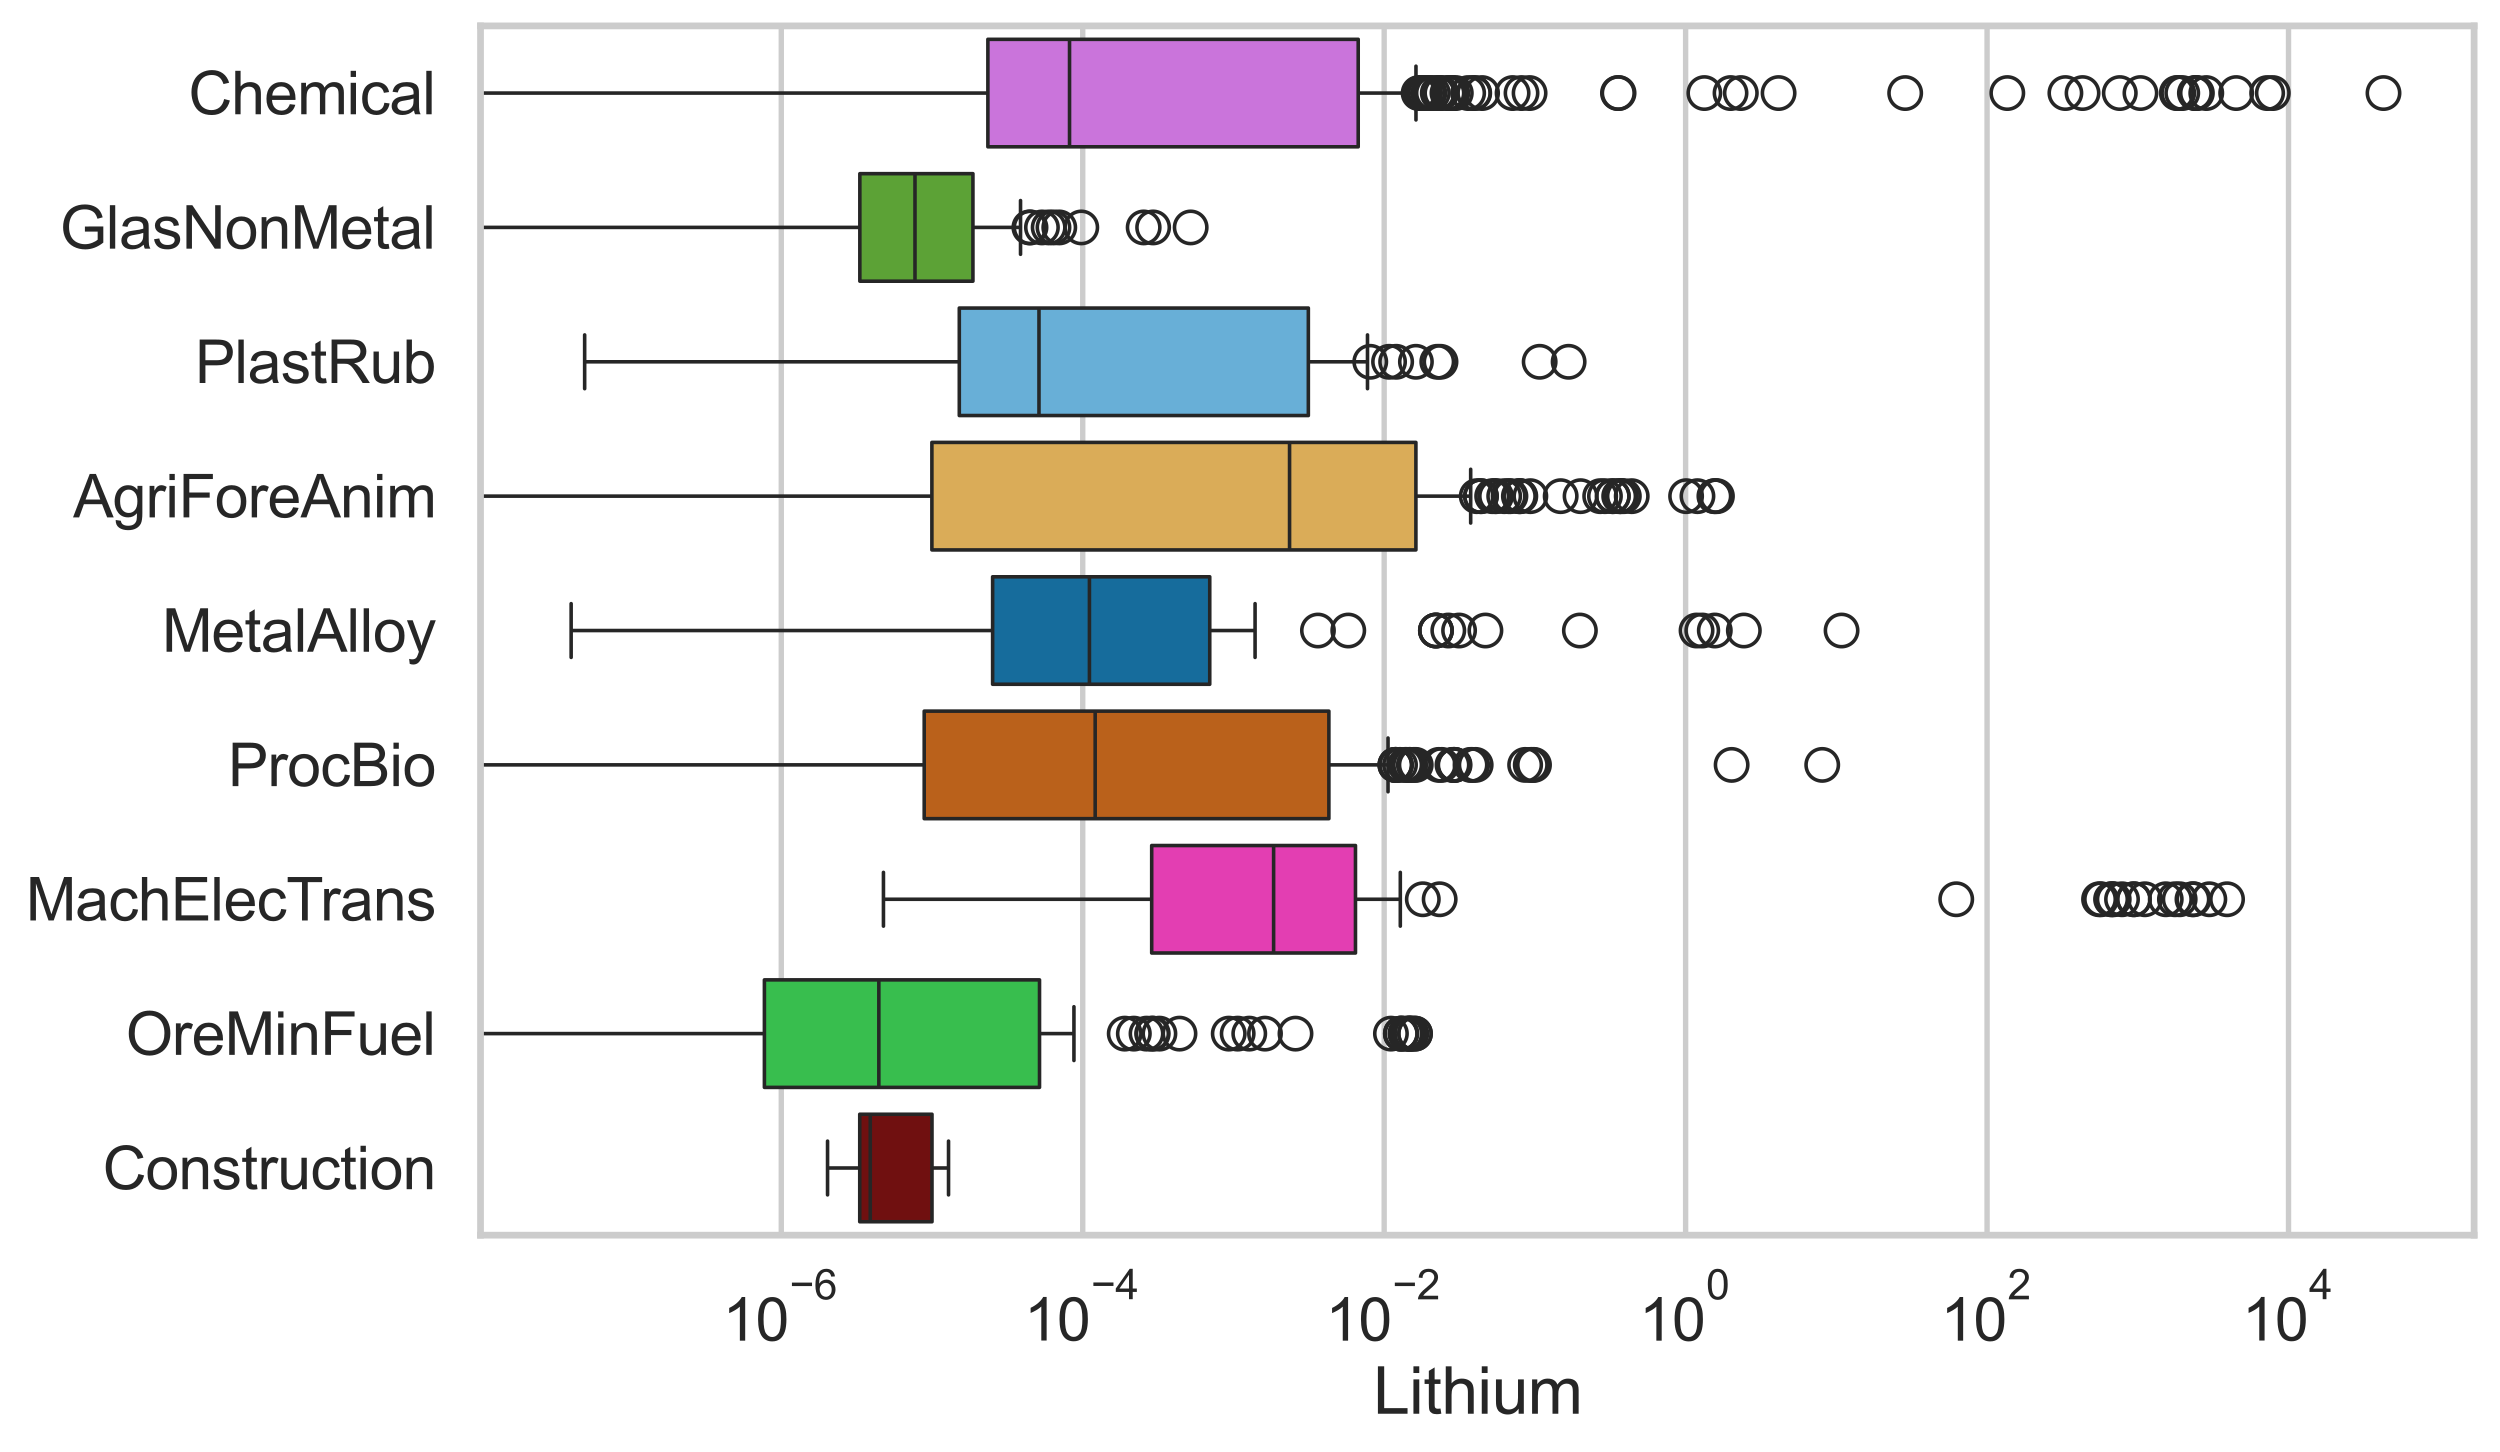 <?xml version="1.0" encoding="utf-8" standalone="no"?>
<!DOCTYPE svg PUBLIC "-//W3C//DTD SVG 1.1//EN"
  "http://www.w3.org/Graphics/SVG/1.1/DTD/svg11.dtd">
<svg xmlns:xlink="http://www.w3.org/1999/xlink" width="695.577pt" height="404.121pt" viewBox="0 0 695.577 404.121" xmlns="http://www.w3.org/2000/svg" version="1.1">
 <defs>
  <style type="text/css">*{stroke-linejoin: round; stroke-linecap: butt}</style>
 </defs>
 <g id="figure_1">
  <g id="patch_1">
   <path d="M 0 404.121 
L 695.577 404.121 
L 695.577 0 
L 0 0 
z
" style="fill: #ffffff"/>
  </g>
  <g id="axes_1">
   <g id="patch_2">
    <path d="M 133.697 343.665 
L 688.377 343.665 
L 688.377 7.2 
L 133.697 7.2 
z
" style="fill: #ffffff"/>
   </g>
   <g id="matplotlib.axis_1">
    <g id="xtick_1">
     <g id="line2d_1">
      <path d="M 217.376 343.665 
L 217.376 7.2 
" clip-path="url(#pfd5a58d99e)" style="fill: none; stroke: #cccccc; stroke-width: 1.5; stroke-linecap: round"/>
     </g>
     <g id="text_1">
      <!-- $\mathdefault{10^{-6}}$ -->
      <g style="fill: #262626" transform="translate(201.041 373.18) scale(0.165 -0.165)">
       <defs>
        <path id="ArialMT-31" d="M 2384 0 
L 1822 0 
L 1822 3584 
Q 1619 3391 1289 3197 
Q 959 3003 697 2906 
L 697 3450 
Q 1169 3672 1522 3987 
Q 1875 4303 2022 4600 
L 2384 4600 
L 2384 0 
z
" transform="scale(0.016)"/>
        <path id="ArialMT-30" d="M 266 2259 
Q 266 3072 433 3567 
Q 600 4063 929 4331 
Q 1259 4600 1759 4600 
Q 2128 4600 2406 4451 
Q 2684 4303 2865 4023 
Q 3047 3744 3150 3342 
Q 3253 2941 3253 2259 
Q 3253 1453 3087 958 
Q 2922 463 2592 192 
Q 2263 -78 1759 -78 
Q 1097 -78 719 397 
Q 266 969 266 2259 
z
M 844 2259 
Q 844 1131 1108 757 
Q 1372 384 1759 384 
Q 2147 384 2411 759 
Q 2675 1134 2675 2259 
Q 2675 3391 2411 3762 
Q 2147 4134 1753 4134 
Q 1366 4134 1134 3806 
Q 844 3388 844 2259 
z
" transform="scale(0.016)"/>
        <path id="ArialMT-2212" d="M 3381 1997 
L 356 1997 
L 356 2522 
L 3381 2522 
L 3381 1997 
z
" transform="scale(0.016)"/>
        <path id="ArialMT-36" d="M 3184 3459 
L 2625 3416 
Q 2550 3747 2413 3897 
Q 2184 4138 1850 4138 
Q 1581 4138 1378 3988 
Q 1113 3794 959 3422 
Q 806 3050 800 2363 
Q 1003 2672 1297 2822 
Q 1591 2972 1913 2972 
Q 2475 2972 2870 2558 
Q 3266 2144 3266 1488 
Q 3266 1056 3080 686 
Q 2894 316 2569 119 
Q 2244 -78 1831 -78 
Q 1128 -78 684 439 
Q 241 956 241 2144 
Q 241 3472 731 4075 
Q 1159 4600 1884 4600 
Q 2425 4600 2770 4297 
Q 3116 3994 3184 3459 
z
M 888 1484 
Q 888 1194 1011 928 
Q 1134 663 1356 523 
Q 1578 384 1822 384 
Q 2178 384 2434 671 
Q 2691 959 2691 1453 
Q 2691 1928 2437 2201 
Q 2184 2475 1800 2475 
Q 1419 2475 1153 2201 
Q 888 1928 888 1484 
z
" transform="scale(0.016)"/>
       </defs>
       <use xlink:href="#ArialMT-31" transform="translate(0 0.994)"/>
       <use xlink:href="#ArialMT-30" transform="translate(55.615 0.994)"/>
       <use xlink:href="#ArialMT-2212" transform="translate(112.973 70.688) scale(0.7)"/>
       <use xlink:href="#ArialMT-36" transform="translate(153.852 70.688) scale(0.7)"/>
      </g>
     </g>
    </g>
    <g id="xtick_2">
     <g id="line2d_2">
      <path d="M 301.248 343.665 
L 301.248 7.2 
" clip-path="url(#pfd5a58d99e)" style="fill: none; stroke: #cccccc; stroke-width: 1.5; stroke-linecap: round"/>
     </g>
     <g id="text_2">
      <!-- $\mathdefault{10^{-4}}$ -->
      <g style="fill: #262626" transform="translate(284.913 373.015) scale(0.165 -0.165)">
       <defs>
        <path id="ArialMT-34" d="M 2069 0 
L 2069 1097 
L 81 1097 
L 81 1613 
L 2172 4581 
L 2631 4581 
L 2631 1613 
L 3250 1613 
L 3250 1097 
L 2631 1097 
L 2631 0 
L 2069 0 
z
M 2069 1613 
L 2069 3678 
L 634 1613 
L 2069 1613 
z
" transform="scale(0.016)"/>
       </defs>
       <use xlink:href="#ArialMT-31" transform="translate(0 0.202)"/>
       <use xlink:href="#ArialMT-30" transform="translate(55.615 0.202)"/>
       <use xlink:href="#ArialMT-2212" transform="translate(112.973 69.895) scale(0.7)"/>
       <use xlink:href="#ArialMT-34" transform="translate(153.852 69.895) scale(0.7)"/>
      </g>
     </g>
    </g>
    <g id="xtick_3">
     <g id="line2d_3">
      <path d="M 385.12 343.665 
L 385.12 7.2 
" clip-path="url(#pfd5a58d99e)" style="fill: none; stroke: #cccccc; stroke-width: 1.5; stroke-linecap: round"/>
     </g>
     <g id="text_3">
      <!-- $\mathdefault{10^{-2}}$ -->
      <g style="fill: #262626" transform="translate(368.785 373.18) scale(0.165 -0.165)">
       <defs>
        <path id="ArialMT-32" d="M 3222 541 
L 3222 0 
L 194 0 
Q 188 203 259 391 
Q 375 700 629 1000 
Q 884 1300 1366 1694 
Q 2113 2306 2375 2664 
Q 2638 3022 2638 3341 
Q 2638 3675 2398 3904 
Q 2159 4134 1775 4134 
Q 1369 4134 1125 3890 
Q 881 3647 878 3216 
L 300 3275 
Q 359 3922 746 4261 
Q 1134 4600 1788 4600 
Q 2447 4600 2831 4234 
Q 3216 3869 3216 3328 
Q 3216 3053 3103 2787 
Q 2991 2522 2730 2228 
Q 2469 1934 1863 1422 
Q 1356 997 1212 845 
Q 1069 694 975 541 
L 3222 541 
z
" transform="scale(0.016)"/>
       </defs>
       <use xlink:href="#ArialMT-31" transform="translate(0 0.994)"/>
       <use xlink:href="#ArialMT-30" transform="translate(55.615 0.994)"/>
       <use xlink:href="#ArialMT-2212" transform="translate(112.973 70.688) scale(0.7)"/>
       <use xlink:href="#ArialMT-32" transform="translate(153.852 70.688) scale(0.7)"/>
      </g>
     </g>
    </g>
    <g id="xtick_4">
     <g id="line2d_4">
      <path d="M 468.993 343.665 
L 468.993 7.2 
" clip-path="url(#pfd5a58d99e)" style="fill: none; stroke: #cccccc; stroke-width: 1.5; stroke-linecap: round"/>
     </g>
     <g id="text_4">
      <!-- $\mathdefault{10^{0}}$ -->
      <g style="fill: #262626" transform="translate(456.04 373.18) scale(0.165 -0.165)">
       <use xlink:href="#ArialMT-31" transform="translate(0 0.994)"/>
       <use xlink:href="#ArialMT-30" transform="translate(55.615 0.994)"/>
       <use xlink:href="#ArialMT-30" transform="translate(112.973 70.688) scale(0.7)"/>
      </g>
     </g>
    </g>
    <g id="xtick_5">
     <g id="line2d_5">
      <path d="M 552.865 343.665 
L 552.865 7.2 
" clip-path="url(#pfd5a58d99e)" style="fill: none; stroke: #cccccc; stroke-width: 1.5; stroke-linecap: round"/>
     </g>
     <g id="text_5">
      <!-- $\mathdefault{10^{2}}$ -->
      <g style="fill: #262626" transform="translate(539.912 373.18) scale(0.165 -0.165)">
       <use xlink:href="#ArialMT-31" transform="translate(0 0.994)"/>
       <use xlink:href="#ArialMT-30" transform="translate(55.615 0.994)"/>
       <use xlink:href="#ArialMT-32" transform="translate(112.973 70.688) scale(0.7)"/>
      </g>
     </g>
    </g>
    <g id="xtick_6">
     <g id="line2d_6">
      <path d="M 636.737 343.665 
L 636.737 7.2 
" clip-path="url(#pfd5a58d99e)" style="fill: none; stroke: #cccccc; stroke-width: 1.5; stroke-linecap: round"/>
     </g>
     <g id="text_6">
      <!-- $\mathdefault{10^{4}}$ -->
      <g style="fill: #262626" transform="translate(623.784 373.015) scale(0.165 -0.165)">
       <use xlink:href="#ArialMT-31" transform="translate(0 0.202)"/>
       <use xlink:href="#ArialMT-30" transform="translate(55.615 0.202)"/>
       <use xlink:href="#ArialMT-34" transform="translate(112.973 69.895) scale(0.7)"/>
      </g>
     </g>
    </g>
    <g id="text_7">
     <!-- Lithium -->
     <g style="fill: #262626" transform="translate(382.026 393.344) scale(0.18 -0.18)">
      <defs>
       <path id="ArialMT-4c" d="M 469 0 
L 469 4581 
L 1075 4581 
L 1075 541 
L 3331 541 
L 3331 0 
L 469 0 
z
" transform="scale(0.016)"/>
       <path id="ArialMT-69" d="M 425 3934 
L 425 4581 
L 988 4581 
L 988 3934 
L 425 3934 
z
M 425 0 
L 425 3319 
L 988 3319 
L 988 0 
L 425 0 
z
" transform="scale(0.016)"/>
       <path id="ArialMT-74" d="M 1650 503 
L 1731 6 
Q 1494 -44 1306 -44 
Q 1000 -44 831 53 
Q 663 150 594 308 
Q 525 466 525 972 
L 525 2881 
L 113 2881 
L 113 3319 
L 525 3319 
L 525 4141 
L 1084 4478 
L 1084 3319 
L 1650 3319 
L 1650 2881 
L 1084 2881 
L 1084 941 
Q 1084 700 1114 631 
Q 1144 563 1211 522 
Q 1278 481 1403 481 
Q 1497 481 1650 503 
z
" transform="scale(0.016)"/>
       <path id="ArialMT-68" d="M 422 0 
L 422 4581 
L 984 4581 
L 984 2938 
Q 1378 3394 1978 3394 
Q 2347 3394 2619 3248 
Q 2891 3103 3008 2847 
Q 3125 2591 3125 2103 
L 3125 0 
L 2563 0 
L 2563 2103 
Q 2563 2525 2380 2717 
Q 2197 2909 1863 2909 
Q 1613 2909 1392 2779 
Q 1172 2650 1078 2428 
Q 984 2206 984 1816 
L 984 0 
L 422 0 
z
" transform="scale(0.016)"/>
       <path id="ArialMT-75" d="M 2597 0 
L 2597 488 
Q 2209 -75 1544 -75 
Q 1250 -75 995 37 
Q 741 150 617 320 
Q 494 491 444 738 
Q 409 903 409 1263 
L 409 3319 
L 972 3319 
L 972 1478 
Q 972 1038 1006 884 
Q 1059 663 1231 536 
Q 1403 409 1656 409 
Q 1909 409 2131 539 
Q 2353 669 2445 892 
Q 2538 1116 2538 1541 
L 2538 3319 
L 3100 3319 
L 3100 0 
L 2597 0 
z
" transform="scale(0.016)"/>
       <path id="ArialMT-6d" d="M 422 0 
L 422 3319 
L 925 3319 
L 925 2853 
Q 1081 3097 1340 3245 
Q 1600 3394 1931 3394 
Q 2300 3394 2536 3241 
Q 2772 3088 2869 2813 
Q 3263 3394 3894 3394 
Q 4388 3394 4653 3120 
Q 4919 2847 4919 2278 
L 4919 0 
L 4359 0 
L 4359 2091 
Q 4359 2428 4304 2576 
Q 4250 2725 4106 2815 
Q 3963 2906 3769 2906 
Q 3419 2906 3187 2673 
Q 2956 2441 2956 1928 
L 2956 0 
L 2394 0 
L 2394 2156 
Q 2394 2531 2256 2718 
Q 2119 2906 1806 2906 
Q 1569 2906 1367 2781 
Q 1166 2656 1075 2415 
Q 984 2175 984 1722 
L 984 0 
L 422 0 
z
" transform="scale(0.016)"/>
      </defs>
      <use xlink:href="#ArialMT-4c"/>
      <use xlink:href="#ArialMT-69" transform="translate(55.615 0)"/>
      <use xlink:href="#ArialMT-74" transform="translate(77.832 0)"/>
      <use xlink:href="#ArialMT-68" transform="translate(105.615 0)"/>
      <use xlink:href="#ArialMT-69" transform="translate(161.23 0)"/>
      <use xlink:href="#ArialMT-75" transform="translate(183.447 0)"/>
      <use xlink:href="#ArialMT-6d" transform="translate(239.062 0)"/>
     </g>
    </g>
   </g>
   <g id="matplotlib.axis_2">
    <g id="ytick_1">
     <g id="text_8">
      <!-- Chemical -->
      <g style="fill: #262626" transform="translate(52.428 31.798) scale(0.165 -0.165)">
       <defs>
        <path id="ArialMT-43" d="M 3763 1606 
L 4369 1453 
Q 4178 706 3683 314 
Q 3188 -78 2472 -78 
Q 1731 -78 1267 223 
Q 803 525 561 1097 
Q 319 1669 319 2325 
Q 319 3041 592 3573 
Q 866 4106 1370 4382 
Q 1875 4659 2481 4659 
Q 3169 4659 3637 4309 
Q 4106 3959 4291 3325 
L 3694 3184 
Q 3534 3684 3231 3912 
Q 2928 4141 2469 4141 
Q 1941 4141 1586 3887 
Q 1231 3634 1087 3207 
Q 944 2781 944 2328 
Q 944 1744 1114 1308 
Q 1284 872 1643 656 
Q 2003 441 2422 441 
Q 2931 441 3284 734 
Q 3638 1028 3763 1606 
z
" transform="scale(0.016)"/>
        <path id="ArialMT-65" d="M 2694 1069 
L 3275 997 
Q 3138 488 2766 206 
Q 2394 -75 1816 -75 
Q 1088 -75 661 373 
Q 234 822 234 1631 
Q 234 2469 665 2931 
Q 1097 3394 1784 3394 
Q 2450 3394 2872 2941 
Q 3294 2488 3294 1666 
Q 3294 1616 3291 1516 
L 816 1516 
Q 847 969 1125 678 
Q 1403 388 1819 388 
Q 2128 388 2347 550 
Q 2566 713 2694 1069 
z
M 847 1978 
L 2700 1978 
Q 2663 2397 2488 2606 
Q 2219 2931 1791 2931 
Q 1403 2931 1139 2672 
Q 875 2413 847 1978 
z
" transform="scale(0.016)"/>
        <path id="ArialMT-63" d="M 2588 1216 
L 3141 1144 
Q 3050 572 2676 248 
Q 2303 -75 1759 -75 
Q 1078 -75 664 370 
Q 250 816 250 1647 
Q 250 2184 428 2587 
Q 606 2991 970 3192 
Q 1334 3394 1763 3394 
Q 2303 3394 2647 3120 
Q 2991 2847 3088 2344 
L 2541 2259 
Q 2463 2594 2264 2762 
Q 2066 2931 1784 2931 
Q 1359 2931 1093 2626 
Q 828 2322 828 1663 
Q 828 994 1084 691 
Q 1341 388 1753 388 
Q 2084 388 2306 591 
Q 2528 794 2588 1216 
z
" transform="scale(0.016)"/>
        <path id="ArialMT-61" d="M 2588 409 
Q 2275 144 1986 34 
Q 1697 -75 1366 -75 
Q 819 -75 525 192 
Q 231 459 231 875 
Q 231 1119 342 1320 
Q 453 1522 633 1644 
Q 813 1766 1038 1828 
Q 1203 1872 1538 1913 
Q 2219 1994 2541 2106 
Q 2544 2222 2544 2253 
Q 2544 2597 2384 2738 
Q 2169 2928 1744 2928 
Q 1347 2928 1158 2789 
Q 969 2650 878 2297 
L 328 2372 
Q 403 2725 575 2942 
Q 747 3159 1072 3276 
Q 1397 3394 1825 3394 
Q 2250 3394 2515 3294 
Q 2781 3194 2906 3042 
Q 3031 2891 3081 2659 
Q 3109 2516 3109 2141 
L 3109 1391 
Q 3109 606 3145 398 
Q 3181 191 3288 0 
L 2700 0 
Q 2613 175 2588 409 
z
M 2541 1666 
Q 2234 1541 1622 1453 
Q 1275 1403 1131 1340 
Q 988 1278 909 1158 
Q 831 1038 831 891 
Q 831 666 1001 516 
Q 1172 366 1500 366 
Q 1825 366 2078 508 
Q 2331 650 2450 897 
Q 2541 1088 2541 1459 
L 2541 1666 
z
" transform="scale(0.016)"/>
        <path id="ArialMT-6c" d="M 409 0 
L 409 4581 
L 972 4581 
L 972 0 
L 409 0 
z
" transform="scale(0.016)"/>
       </defs>
       <use xlink:href="#ArialMT-43"/>
       <use xlink:href="#ArialMT-68" transform="translate(72.217 0)"/>
       <use xlink:href="#ArialMT-65" transform="translate(127.832 0)"/>
       <use xlink:href="#ArialMT-6d" transform="translate(183.447 0)"/>
       <use xlink:href="#ArialMT-69" transform="translate(266.748 0)"/>
       <use xlink:href="#ArialMT-63" transform="translate(288.965 0)"/>
       <use xlink:href="#ArialMT-61" transform="translate(338.965 0)"/>
       <use xlink:href="#ArialMT-6c" transform="translate(394.58 0)"/>
      </g>
     </g>
    </g>
    <g id="ytick_2">
     <g id="text_9">
      <!-- GlasNonMetal -->
      <g style="fill: #262626" transform="translate(16.659 69.183) scale(0.165 -0.165)">
       <defs>
        <path id="ArialMT-47" d="M 2638 1797 
L 2638 2334 
L 4578 2338 
L 4578 638 
Q 4131 281 3656 101 
Q 3181 -78 2681 -78 
Q 2006 -78 1454 211 
Q 903 500 622 1047 
Q 341 1594 341 2269 
Q 341 2938 620 3517 
Q 900 4097 1425 4378 
Q 1950 4659 2634 4659 
Q 3131 4659 3532 4498 
Q 3934 4338 4162 4050 
Q 4391 3763 4509 3300 
L 3963 3150 
Q 3859 3500 3706 3700 
Q 3553 3900 3268 4020 
Q 2984 4141 2638 4141 
Q 2222 4141 1919 4014 
Q 1616 3888 1430 3681 
Q 1244 3475 1141 3228 
Q 966 2803 966 2306 
Q 966 1694 1177 1281 
Q 1388 869 1791 669 
Q 2194 469 2647 469 
Q 3041 469 3416 620 
Q 3791 772 3984 944 
L 3984 1797 
L 2638 1797 
z
" transform="scale(0.016)"/>
        <path id="ArialMT-73" d="M 197 991 
L 753 1078 
Q 800 744 1014 566 
Q 1228 388 1613 388 
Q 2000 388 2187 545 
Q 2375 703 2375 916 
Q 2375 1106 2209 1216 
Q 2094 1291 1634 1406 
Q 1016 1563 777 1677 
Q 538 1791 414 1992 
Q 291 2194 291 2438 
Q 291 2659 392 2848 
Q 494 3038 669 3163 
Q 800 3259 1026 3326 
Q 1253 3394 1513 3394 
Q 1903 3394 2198 3281 
Q 2494 3169 2634 2976 
Q 2775 2784 2828 2463 
L 2278 2388 
Q 2241 2644 2061 2787 
Q 1881 2931 1553 2931 
Q 1166 2931 1000 2803 
Q 834 2675 834 2503 
Q 834 2394 903 2306 
Q 972 2216 1119 2156 
Q 1203 2125 1616 2013 
Q 2213 1853 2448 1751 
Q 2684 1650 2818 1456 
Q 2953 1263 2953 975 
Q 2953 694 2789 445 
Q 2625 197 2315 61 
Q 2006 -75 1616 -75 
Q 969 -75 630 194 
Q 291 463 197 991 
z
" transform="scale(0.016)"/>
        <path id="ArialMT-4e" d="M 488 0 
L 488 4581 
L 1109 4581 
L 3516 984 
L 3516 4581 
L 4097 4581 
L 4097 0 
L 3475 0 
L 1069 3600 
L 1069 0 
L 488 0 
z
" transform="scale(0.016)"/>
        <path id="ArialMT-6f" d="M 213 1659 
Q 213 2581 725 3025 
Q 1153 3394 1769 3394 
Q 2453 3394 2887 2945 
Q 3322 2497 3322 1706 
Q 3322 1066 3130 698 
Q 2938 331 2570 128 
Q 2203 -75 1769 -75 
Q 1072 -75 642 372 
Q 213 819 213 1659 
z
M 791 1659 
Q 791 1022 1069 705 
Q 1347 388 1769 388 
Q 2188 388 2466 706 
Q 2744 1025 2744 1678 
Q 2744 2294 2464 2611 
Q 2184 2928 1769 2928 
Q 1347 2928 1069 2612 
Q 791 2297 791 1659 
z
" transform="scale(0.016)"/>
        <path id="ArialMT-6e" d="M 422 0 
L 422 3319 
L 928 3319 
L 928 2847 
Q 1294 3394 1984 3394 
Q 2284 3394 2536 3286 
Q 2788 3178 2913 3003 
Q 3038 2828 3088 2588 
Q 3119 2431 3119 2041 
L 3119 0 
L 2556 0 
L 2556 2019 
Q 2556 2363 2490 2533 
Q 2425 2703 2258 2804 
Q 2091 2906 1866 2906 
Q 1506 2906 1245 2678 
Q 984 2450 984 1813 
L 984 0 
L 422 0 
z
" transform="scale(0.016)"/>
        <path id="ArialMT-4d" d="M 475 0 
L 475 4581 
L 1388 4581 
L 2472 1338 
Q 2622 884 2691 659 
Q 2769 909 2934 1394 
L 4031 4581 
L 4847 4581 
L 4847 0 
L 4263 0 
L 4263 3834 
L 2931 0 
L 2384 0 
L 1059 3900 
L 1059 0 
L 475 0 
z
" transform="scale(0.016)"/>
       </defs>
       <use xlink:href="#ArialMT-47"/>
       <use xlink:href="#ArialMT-6c" transform="translate(77.783 0)"/>
       <use xlink:href="#ArialMT-61" transform="translate(100 0)"/>
       <use xlink:href="#ArialMT-73" transform="translate(155.615 0)"/>
       <use xlink:href="#ArialMT-4e" transform="translate(205.615 0)"/>
       <use xlink:href="#ArialMT-6f" transform="translate(277.832 0)"/>
       <use xlink:href="#ArialMT-6e" transform="translate(333.447 0)"/>
       <use xlink:href="#ArialMT-4d" transform="translate(389.062 0)"/>
       <use xlink:href="#ArialMT-65" transform="translate(472.363 0)"/>
       <use xlink:href="#ArialMT-74" transform="translate(527.979 0)"/>
       <use xlink:href="#ArialMT-61" transform="translate(555.762 0)"/>
       <use xlink:href="#ArialMT-6c" transform="translate(611.377 0)"/>
      </g>
     </g>
    </g>
    <g id="ytick_3">
     <g id="text_10">
      <!-- PlastRub -->
      <g style="fill: #262626" transform="translate(54.248 106.568) scale(0.165 -0.165)">
       <defs>
        <path id="ArialMT-50" d="M 494 0 
L 494 4581 
L 2222 4581 
Q 2678 4581 2919 4538 
Q 3256 4481 3484 4323 
Q 3713 4166 3852 3881 
Q 3991 3597 3991 3256 
Q 3991 2672 3619 2267 
Q 3247 1863 2275 1863 
L 1100 1863 
L 1100 0 
L 494 0 
z
M 1100 2403 
L 2284 2403 
Q 2872 2403 3119 2622 
Q 3366 2841 3366 3238 
Q 3366 3525 3220 3729 
Q 3075 3934 2838 4000 
Q 2684 4041 2272 4041 
L 1100 4041 
L 1100 2403 
z
" transform="scale(0.016)"/>
        <path id="ArialMT-52" d="M 503 0 
L 503 4581 
L 2534 4581 
Q 3147 4581 3465 4457 
Q 3784 4334 3975 4021 
Q 4166 3709 4166 3331 
Q 4166 2844 3850 2509 
Q 3534 2175 2875 2084 
Q 3116 1969 3241 1856 
Q 3506 1613 3744 1247 
L 4541 0 
L 3778 0 
L 3172 953 
Q 2906 1366 2734 1584 
Q 2563 1803 2427 1890 
Q 2291 1978 2150 2013 
Q 2047 2034 1813 2034 
L 1109 2034 
L 1109 0 
L 503 0 
z
M 1109 2559 
L 2413 2559 
Q 2828 2559 3062 2645 
Q 3297 2731 3419 2920 
Q 3541 3109 3541 3331 
Q 3541 3656 3305 3865 
Q 3069 4075 2559 4075 
L 1109 4075 
L 1109 2559 
z
" transform="scale(0.016)"/>
        <path id="ArialMT-62" d="M 941 0 
L 419 0 
L 419 4581 
L 981 4581 
L 981 2947 
Q 1338 3394 1891 3394 
Q 2197 3394 2470 3270 
Q 2744 3147 2920 2923 
Q 3097 2700 3197 2384 
Q 3297 2069 3297 1709 
Q 3297 856 2875 390 
Q 2453 -75 1863 -75 
Q 1275 -75 941 416 
L 941 0 
z
M 934 1684 
Q 934 1088 1097 822 
Q 1363 388 1816 388 
Q 2184 388 2453 708 
Q 2722 1028 2722 1663 
Q 2722 2313 2464 2622 
Q 2206 2931 1841 2931 
Q 1472 2931 1203 2611 
Q 934 2291 934 1684 
z
" transform="scale(0.016)"/>
       </defs>
       <use xlink:href="#ArialMT-50"/>
       <use xlink:href="#ArialMT-6c" transform="translate(66.699 0)"/>
       <use xlink:href="#ArialMT-61" transform="translate(88.916 0)"/>
       <use xlink:href="#ArialMT-73" transform="translate(144.531 0)"/>
       <use xlink:href="#ArialMT-74" transform="translate(194.531 0)"/>
       <use xlink:href="#ArialMT-52" transform="translate(222.314 0)"/>
       <use xlink:href="#ArialMT-75" transform="translate(294.531 0)"/>
       <use xlink:href="#ArialMT-62" transform="translate(350.146 0)"/>
      </g>
     </g>
    </g>
    <g id="ytick_4">
     <g id="text_11">
      <!-- AgriForeAnim -->
      <g style="fill: #262626" transform="translate(20.341 143.953) scale(0.165 -0.165)">
       <defs>
        <path id="ArialMT-41" d="M -9 0 
L 1750 4581 
L 2403 4581 
L 4278 0 
L 3588 0 
L 3053 1388 
L 1138 1388 
L 634 0 
L -9 0 
z
M 1313 1881 
L 2866 1881 
L 2388 3150 
Q 2169 3728 2063 4100 
Q 1975 3659 1816 3225 
L 1313 1881 
z
" transform="scale(0.016)"/>
        <path id="ArialMT-67" d="M 319 -275 
L 866 -356 
Q 900 -609 1056 -725 
Q 1266 -881 1628 -881 
Q 2019 -881 2231 -725 
Q 2444 -569 2519 -288 
Q 2563 -116 2559 434 
Q 2191 0 1641 0 
Q 956 0 581 494 
Q 206 988 206 1678 
Q 206 2153 378 2554 
Q 550 2956 876 3175 
Q 1203 3394 1644 3394 
Q 2231 3394 2613 2919 
L 2613 3319 
L 3131 3319 
L 3131 450 
Q 3131 -325 2973 -648 
Q 2816 -972 2473 -1159 
Q 2131 -1347 1631 -1347 
Q 1038 -1347 672 -1080 
Q 306 -813 319 -275 
z
M 784 1719 
Q 784 1066 1043 766 
Q 1303 466 1694 466 
Q 2081 466 2343 764 
Q 2606 1063 2606 1700 
Q 2606 2309 2336 2618 
Q 2066 2928 1684 2928 
Q 1309 2928 1046 2623 
Q 784 2319 784 1719 
z
" transform="scale(0.016)"/>
        <path id="ArialMT-72" d="M 416 0 
L 416 3319 
L 922 3319 
L 922 2816 
Q 1116 3169 1280 3281 
Q 1444 3394 1641 3394 
Q 1925 3394 2219 3213 
L 2025 2691 
Q 1819 2813 1613 2813 
Q 1428 2813 1281 2702 
Q 1134 2591 1072 2394 
Q 978 2094 978 1738 
L 978 0 
L 416 0 
z
" transform="scale(0.016)"/>
        <path id="ArialMT-46" d="M 525 0 
L 525 4581 
L 3616 4581 
L 3616 4041 
L 1131 4041 
L 1131 2622 
L 3281 2622 
L 3281 2081 
L 1131 2081 
L 1131 0 
L 525 0 
z
" transform="scale(0.016)"/>
       </defs>
       <use xlink:href="#ArialMT-41"/>
       <use xlink:href="#ArialMT-67" transform="translate(66.699 0)"/>
       <use xlink:href="#ArialMT-72" transform="translate(122.314 0)"/>
       <use xlink:href="#ArialMT-69" transform="translate(155.615 0)"/>
       <use xlink:href="#ArialMT-46" transform="translate(177.832 0)"/>
       <use xlink:href="#ArialMT-6f" transform="translate(238.916 0)"/>
       <use xlink:href="#ArialMT-72" transform="translate(294.531 0)"/>
       <use xlink:href="#ArialMT-65" transform="translate(327.832 0)"/>
       <use xlink:href="#ArialMT-41" transform="translate(383.447 0)"/>
       <use xlink:href="#ArialMT-6e" transform="translate(450.146 0)"/>
       <use xlink:href="#ArialMT-69" transform="translate(505.762 0)"/>
       <use xlink:href="#ArialMT-6d" transform="translate(527.979 0)"/>
      </g>
     </g>
    </g>
    <g id="ytick_5">
     <g id="text_12">
      <!-- MetalAlloy -->
      <g style="fill: #262626" transform="translate(45.088 181.337) scale(0.165 -0.165)">
       <defs>
        <path id="ArialMT-79" d="M 397 -1278 
L 334 -750 
Q 519 -800 656 -800 
Q 844 -800 956 -737 
Q 1069 -675 1141 -563 
Q 1194 -478 1313 -144 
Q 1328 -97 1363 -6 
L 103 3319 
L 709 3319 
L 1400 1397 
Q 1534 1031 1641 628 
Q 1738 1016 1872 1384 
L 2581 3319 
L 3144 3319 
L 1881 -56 
Q 1678 -603 1566 -809 
Q 1416 -1088 1222 -1217 
Q 1028 -1347 759 -1347 
Q 597 -1347 397 -1278 
z
" transform="scale(0.016)"/>
       </defs>
       <use xlink:href="#ArialMT-4d"/>
       <use xlink:href="#ArialMT-65" transform="translate(83.301 0)"/>
       <use xlink:href="#ArialMT-74" transform="translate(138.916 0)"/>
       <use xlink:href="#ArialMT-61" transform="translate(166.699 0)"/>
       <use xlink:href="#ArialMT-6c" transform="translate(222.314 0)"/>
       <use xlink:href="#ArialMT-41" transform="translate(244.531 0)"/>
       <use xlink:href="#ArialMT-6c" transform="translate(311.23 0)"/>
       <use xlink:href="#ArialMT-6c" transform="translate(333.447 0)"/>
       <use xlink:href="#ArialMT-6f" transform="translate(355.664 0)"/>
       <use xlink:href="#ArialMT-79" transform="translate(411.279 0)"/>
      </g>
     </g>
    </g>
    <g id="ytick_6">
     <g id="text_13">
      <!-- ProcBio -->
      <g style="fill: #262626" transform="translate(63.424 218.722) scale(0.165 -0.165)">
       <defs>
        <path id="ArialMT-42" d="M 469 0 
L 469 4581 
L 2188 4581 
Q 2713 4581 3030 4442 
Q 3347 4303 3526 4014 
Q 3706 3725 3706 3409 
Q 3706 3116 3547 2856 
Q 3388 2597 3066 2438 
Q 3481 2316 3704 2022 
Q 3928 1728 3928 1328 
Q 3928 1006 3792 729 
Q 3656 453 3456 303 
Q 3256 153 2954 76 
Q 2653 0 2216 0 
L 469 0 
z
M 1075 2656 
L 2066 2656 
Q 2469 2656 2644 2709 
Q 2875 2778 2992 2937 
Q 3109 3097 3109 3338 
Q 3109 3566 3000 3739 
Q 2891 3913 2687 3977 
Q 2484 4041 1991 4041 
L 1075 4041 
L 1075 2656 
z
M 1075 541 
L 2216 541 
Q 2509 541 2628 563 
Q 2838 600 2978 687 
Q 3119 775 3209 942 
Q 3300 1109 3300 1328 
Q 3300 1584 3169 1773 
Q 3038 1963 2805 2039 
Q 2572 2116 2134 2116 
L 1075 2116 
L 1075 541 
z
" transform="scale(0.016)"/>
       </defs>
       <use xlink:href="#ArialMT-50"/>
       <use xlink:href="#ArialMT-72" transform="translate(66.699 0)"/>
       <use xlink:href="#ArialMT-6f" transform="translate(100 0)"/>
       <use xlink:href="#ArialMT-63" transform="translate(155.615 0)"/>
       <use xlink:href="#ArialMT-42" transform="translate(205.615 0)"/>
       <use xlink:href="#ArialMT-69" transform="translate(272.314 0)"/>
       <use xlink:href="#ArialMT-6f" transform="translate(294.531 0)"/>
      </g>
     </g>
    </g>
    <g id="ytick_7">
     <g id="text_14">
      <!-- MachElecTrans -->
      <g style="fill: #262626" transform="translate(7.2 256.107) scale(0.165 -0.165)">
       <defs>
        <path id="ArialMT-45" d="M 506 0 
L 506 4581 
L 3819 4581 
L 3819 4041 
L 1113 4041 
L 1113 2638 
L 3647 2638 
L 3647 2100 
L 1113 2100 
L 1113 541 
L 3925 541 
L 3925 0 
L 506 0 
z
" transform="scale(0.016)"/>
        <path id="ArialMT-54" d="M 1659 0 
L 1659 4041 
L 150 4041 
L 150 4581 
L 3781 4581 
L 3781 4041 
L 2266 4041 
L 2266 0 
L 1659 0 
z
" transform="scale(0.016)"/>
       </defs>
       <use xlink:href="#ArialMT-4d"/>
       <use xlink:href="#ArialMT-61" transform="translate(83.301 0)"/>
       <use xlink:href="#ArialMT-63" transform="translate(138.916 0)"/>
       <use xlink:href="#ArialMT-68" transform="translate(188.916 0)"/>
       <use xlink:href="#ArialMT-45" transform="translate(244.531 0)"/>
       <use xlink:href="#ArialMT-6c" transform="translate(311.23 0)"/>
       <use xlink:href="#ArialMT-65" transform="translate(333.447 0)"/>
       <use xlink:href="#ArialMT-63" transform="translate(389.062 0)"/>
       <use xlink:href="#ArialMT-54" transform="translate(439.062 0)"/>
       <use xlink:href="#ArialMT-72" transform="translate(496.396 0)"/>
       <use xlink:href="#ArialMT-61" transform="translate(529.697 0)"/>
       <use xlink:href="#ArialMT-6e" transform="translate(585.312 0)"/>
       <use xlink:href="#ArialMT-73" transform="translate(640.928 0)"/>
      </g>
     </g>
    </g>
    <g id="ytick_8">
     <g id="text_15">
      <!-- OreMinFuel -->
      <g style="fill: #262626" transform="translate(35.013 293.492) scale(0.165 -0.165)">
       <defs>
        <path id="ArialMT-4f" d="M 309 2231 
Q 309 3372 921 4017 
Q 1534 4663 2503 4663 
Q 3138 4663 3647 4359 
Q 4156 4056 4423 3514 
Q 4691 2972 4691 2284 
Q 4691 1588 4409 1038 
Q 4128 488 3612 205 
Q 3097 -78 2500 -78 
Q 1853 -78 1343 234 
Q 834 547 571 1087 
Q 309 1628 309 2231 
z
M 934 2222 
Q 934 1394 1379 917 
Q 1825 441 2497 441 
Q 3181 441 3623 922 
Q 4066 1403 4066 2288 
Q 4066 2847 3877 3264 
Q 3688 3681 3323 3911 
Q 2959 4141 2506 4141 
Q 1863 4141 1398 3698 
Q 934 3256 934 2222 
z
" transform="scale(0.016)"/>
       </defs>
       <use xlink:href="#ArialMT-4f"/>
       <use xlink:href="#ArialMT-72" transform="translate(77.783 0)"/>
       <use xlink:href="#ArialMT-65" transform="translate(111.084 0)"/>
       <use xlink:href="#ArialMT-4d" transform="translate(166.699 0)"/>
       <use xlink:href="#ArialMT-69" transform="translate(250 0)"/>
       <use xlink:href="#ArialMT-6e" transform="translate(272.217 0)"/>
       <use xlink:href="#ArialMT-46" transform="translate(327.832 0)"/>
       <use xlink:href="#ArialMT-75" transform="translate(388.916 0)"/>
       <use xlink:href="#ArialMT-65" transform="translate(444.531 0)"/>
       <use xlink:href="#ArialMT-6c" transform="translate(500.146 0)"/>
      </g>
     </g>
    </g>
    <g id="ytick_9">
     <g id="text_16">
      <!-- Construction -->
      <g style="fill: #262626" transform="translate(28.575 330.877) scale(0.165 -0.165)">
       <use xlink:href="#ArialMT-43"/>
       <use xlink:href="#ArialMT-6f" transform="translate(72.217 0)"/>
       <use xlink:href="#ArialMT-6e" transform="translate(127.832 0)"/>
       <use xlink:href="#ArialMT-73" transform="translate(183.447 0)"/>
       <use xlink:href="#ArialMT-74" transform="translate(233.447 0)"/>
       <use xlink:href="#ArialMT-72" transform="translate(261.23 0)"/>
       <use xlink:href="#ArialMT-75" transform="translate(294.531 0)"/>
       <use xlink:href="#ArialMT-63" transform="translate(350.146 0)"/>
       <use xlink:href="#ArialMT-74" transform="translate(400.146 0)"/>
       <use xlink:href="#ArialMT-69" transform="translate(427.93 0)"/>
       <use xlink:href="#ArialMT-6f" transform="translate(450.146 0)"/>
       <use xlink:href="#ArialMT-6e" transform="translate(505.762 0)"/>
      </g>
     </g>
    </g>
   </g>
   <g id="patch_3">
    <path d="M 274.858 10.938 
L 274.858 40.846 
L 377.895 40.846 
L 377.895 10.938 
L 274.858 10.938 
z
" clip-path="url(#pfd5a58d99e)" style="fill: #ca74db; stroke: #262626; stroke-linejoin: miter"/>
   </g>
   <g id="line2d_7">
    <path d="M 274.858 25.892 
L -1 25.892 
" clip-path="url(#pfd5a58d99e)" style="fill: none; stroke: #262626"/>
   </g>
   <g id="line2d_8">
    <path d="M 377.895 25.892 
L 393.965 25.892 
" clip-path="url(#pfd5a58d99e)" style="fill: none; stroke: #262626"/>
   </g>
   <g id="line2d_9">
    <path clip-path="url(#pfd5a58d99e)" style="fill: none; stroke: #262626; stroke-linecap: round"/>
   </g>
   <g id="line2d_10">
    <path d="M 393.965 18.415 
L 393.965 33.369 
" clip-path="url(#pfd5a58d99e)" style="fill: none; stroke: #262626; stroke-linecap: round"/>
   </g>
   <g id="line2d_11">
    <defs>
     <path id="mf81b8d89a3" d="M 0 4.5 
C 1.193 4.5 2.338 4.026 3.182 3.182 
C 4.026 2.338 4.5 1.193 4.5 0 
C 4.5 -1.193 4.026 -2.338 3.182 -3.182 
C 2.338 -4.026 1.193 -4.5 0 -4.5 
C -1.193 -4.5 -2.338 -4.026 -3.182 -3.182 
C -4.026 -2.338 -4.5 -1.193 -4.5 0 
C -4.5 1.193 -4.026 2.338 -3.182 3.182 
C -2.338 4.026 -1.193 4.5 0 4.5 
z
" style="stroke: #262626"/>
    </defs>
    <g clip-path="url(#pfd5a58d99e)">
     <use xlink:href="#mf81b8d89a3" x="395.448" y="25.892" style="fill-opacity: 0; stroke: #262626"/>
     <use xlink:href="#mf81b8d89a3" x="613.855" y="25.892" style="fill-opacity: 0; stroke: #262626"/>
     <use xlink:href="#mf81b8d89a3" x="420.849" y="25.892" style="fill-opacity: 0; stroke: #262626"/>
     <use xlink:href="#mf81b8d89a3" x="405.048" y="25.892" style="fill-opacity: 0; stroke: #262626"/>
     <use xlink:href="#mf81b8d89a3" x="610.687" y="25.892" style="fill-opacity: 0; stroke: #262626"/>
     <use xlink:href="#mf81b8d89a3" x="396.123" y="25.892" style="fill-opacity: 0; stroke: #262626"/>
     <use xlink:href="#mf81b8d89a3" x="396.17" y="25.892" style="fill-opacity: 0; stroke: #262626"/>
     <use xlink:href="#mf81b8d89a3" x="396.498" y="25.892" style="fill-opacity: 0; stroke: #262626"/>
     <use xlink:href="#mf81b8d89a3" x="410.173" y="25.892" style="fill-opacity: 0; stroke: #262626"/>
     <use xlink:href="#mf81b8d89a3" x="395.755" y="25.892" style="fill-opacity: 0; stroke: #262626"/>
     <use xlink:href="#mf81b8d89a3" x="530.08" y="25.892" style="fill-opacity: 0; stroke: #262626"/>
     <use xlink:href="#mf81b8d89a3" x="397.353" y="25.892" style="fill-opacity: 0; stroke: #262626"/>
     <use xlink:href="#mf81b8d89a3" x="450.333" y="25.892" style="fill-opacity: 0; stroke: #262626"/>
     <use xlink:href="#mf81b8d89a3" x="394.706" y="25.892" style="fill-opacity: 0; stroke: #262626"/>
     <use xlink:href="#mf81b8d89a3" x="610.948" y="25.892" style="fill-opacity: 0; stroke: #262626"/>
     <use xlink:href="#mf81b8d89a3" x="404.076" y="25.892" style="fill-opacity: 0; stroke: #262626"/>
     <use xlink:href="#mf81b8d89a3" x="595.539" y="25.892" style="fill-opacity: 0; stroke: #262626"/>
     <use xlink:href="#mf81b8d89a3" x="425.575" y="25.892" style="fill-opacity: 0; stroke: #262626"/>
     <use xlink:href="#mf81b8d89a3" x="400.504" y="25.892" style="fill-opacity: 0; stroke: #262626"/>
     <use xlink:href="#mf81b8d89a3" x="394.992" y="25.892" style="fill-opacity: 0; stroke: #262626"/>
     <use xlink:href="#mf81b8d89a3" x="630.788" y="25.892" style="fill-opacity: 0; stroke: #262626"/>
     <use xlink:href="#mf81b8d89a3" x="605.655" y="25.892" style="fill-opacity: 0; stroke: #262626"/>
     <use xlink:href="#mf81b8d89a3" x="579.426" y="25.892" style="fill-opacity: 0; stroke: #262626"/>
     <use xlink:href="#mf81b8d89a3" x="663.164" y="25.892" style="fill-opacity: 0; stroke: #262626"/>
     <use xlink:href="#mf81b8d89a3" x="611.242" y="25.892" style="fill-opacity: 0; stroke: #262626"/>
     <use xlink:href="#mf81b8d89a3" x="494.859" y="25.892" style="fill-opacity: 0; stroke: #262626"/>
     <use xlink:href="#mf81b8d89a3" x="400.268" y="25.892" style="fill-opacity: 0; stroke: #262626"/>
     <use xlink:href="#mf81b8d89a3" x="395.773" y="25.892" style="fill-opacity: 0; stroke: #262626"/>
     <use xlink:href="#mf81b8d89a3" x="607.17" y="25.892" style="fill-opacity: 0; stroke: #262626"/>
     <use xlink:href="#mf81b8d89a3" x="410.094" y="25.892" style="fill-opacity: 0; stroke: #262626"/>
     <use xlink:href="#mf81b8d89a3" x="558.497" y="25.892" style="fill-opacity: 0; stroke: #262626"/>
     <use xlink:href="#mf81b8d89a3" x="401.038" y="25.892" style="fill-opacity: 0; stroke: #262626"/>
     <use xlink:href="#mf81b8d89a3" x="395.985" y="25.892" style="fill-opacity: 0; stroke: #262626"/>
     <use xlink:href="#mf81b8d89a3" x="632.364" y="25.892" style="fill-opacity: 0; stroke: #262626"/>
     <use xlink:href="#mf81b8d89a3" x="398.66" y="25.892" style="fill-opacity: 0; stroke: #262626"/>
     <use xlink:href="#mf81b8d89a3" x="403.526" y="25.892" style="fill-opacity: 0; stroke: #262626"/>
     <use xlink:href="#mf81b8d89a3" x="484.35" y="25.892" style="fill-opacity: 0; stroke: #262626"/>
     <use xlink:href="#mf81b8d89a3" x="481.486" y="25.892" style="fill-opacity: 0; stroke: #262626"/>
     <use xlink:href="#mf81b8d89a3" x="396.015" y="25.892" style="fill-opacity: 0; stroke: #262626"/>
     <use xlink:href="#mf81b8d89a3" x="474.205" y="25.892" style="fill-opacity: 0; stroke: #262626"/>
     <use xlink:href="#mf81b8d89a3" x="450.167" y="25.892" style="fill-opacity: 0; stroke: #262626"/>
     <use xlink:href="#mf81b8d89a3" x="423.333" y="25.892" style="fill-opacity: 0; stroke: #262626"/>
     <use xlink:href="#mf81b8d89a3" x="403.689" y="25.892" style="fill-opacity: 0; stroke: #262626"/>
     <use xlink:href="#mf81b8d89a3" x="589.79" y="25.892" style="fill-opacity: 0; stroke: #262626"/>
     <use xlink:href="#mf81b8d89a3" x="397.715" y="25.892" style="fill-opacity: 0; stroke: #262626"/>
     <use xlink:href="#mf81b8d89a3" x="402.729" y="25.892" style="fill-opacity: 0; stroke: #262626"/>
     <use xlink:href="#mf81b8d89a3" x="622.172" y="25.892" style="fill-opacity: 0; stroke: #262626"/>
     <use xlink:href="#mf81b8d89a3" x="574.656" y="25.892" style="fill-opacity: 0; stroke: #262626"/>
     <use xlink:href="#mf81b8d89a3" x="412.36" y="25.892" style="fill-opacity: 0; stroke: #262626"/>
     <use xlink:href="#mf81b8d89a3" x="606.067" y="25.892" style="fill-opacity: 0; stroke: #262626"/>
     <use xlink:href="#mf81b8d89a3" x="403.327" y="25.892" style="fill-opacity: 0; stroke: #262626"/>
     <use xlink:href="#mf81b8d89a3" x="408.485" y="25.892" style="fill-opacity: 0; stroke: #262626"/>
     <use xlink:href="#mf81b8d89a3" x="400.033" y="25.892" style="fill-opacity: 0; stroke: #262626"/>
    </g>
   </g>
   <g id="patch_4">
    <path d="M 239.234 48.323 
L 239.234 78.231 
L 270.698 78.231 
L 270.698 48.323 
L 239.234 48.323 
z
" clip-path="url(#pfd5a58d99e)" style="fill: #5ca236; stroke: #262626; stroke-linejoin: miter"/>
   </g>
   <g id="line2d_12">
    <path d="M 239.234 63.277 
L -1 63.277 
" clip-path="url(#pfd5a58d99e)" style="fill: none; stroke: #262626"/>
   </g>
   <g id="line2d_13">
    <path d="M 270.698 63.277 
L 283.942 63.277 
" clip-path="url(#pfd5a58d99e)" style="fill: none; stroke: #262626"/>
   </g>
   <g id="line2d_14">
    <path clip-path="url(#pfd5a58d99e)" style="fill: none; stroke: #262626; stroke-linecap: round"/>
   </g>
   <g id="line2d_15">
    <path d="M 283.942 55.8 
L 283.942 70.754 
" clip-path="url(#pfd5a58d99e)" style="fill: none; stroke: #262626; stroke-linecap: round"/>
   </g>
   <g id="line2d_16">
    <g clip-path="url(#pfd5a58d99e)">
     <use xlink:href="#mf81b8d89a3" x="318.201" y="63.277" style="fill-opacity: 0; stroke: #262626"/>
     <use xlink:href="#mf81b8d89a3" x="286.406" y="63.277" style="fill-opacity: 0; stroke: #262626"/>
     <use xlink:href="#mf81b8d89a3" x="291.769" y="63.277" style="fill-opacity: 0; stroke: #262626"/>
     <use xlink:href="#mf81b8d89a3" x="289.898" y="63.277" style="fill-opacity: 0; stroke: #262626"/>
     <use xlink:href="#mf81b8d89a3" x="294.726" y="63.277" style="fill-opacity: 0; stroke: #262626"/>
     <use xlink:href="#mf81b8d89a3" x="331.28" y="63.277" style="fill-opacity: 0; stroke: #262626"/>
     <use xlink:href="#mf81b8d89a3" x="320.834" y="63.277" style="fill-opacity: 0; stroke: #262626"/>
     <use xlink:href="#mf81b8d89a3" x="286.717" y="63.277" style="fill-opacity: 0; stroke: #262626"/>
     <use xlink:href="#mf81b8d89a3" x="293.109" y="63.277" style="fill-opacity: 0; stroke: #262626"/>
     <use xlink:href="#mf81b8d89a3" x="300.849" y="63.277" style="fill-opacity: 0; stroke: #262626"/>
    </g>
   </g>
   <g id="patch_5">
    <path d="M 266.905 85.708 
L 266.905 115.616 
L 364.022 115.616 
L 364.022 85.708 
L 266.905 85.708 
z
" clip-path="url(#pfd5a58d99e)" style="fill: #68afd7; stroke: #262626; stroke-linejoin: miter"/>
   </g>
   <g id="line2d_17">
    <path d="M 266.905 100.662 
L 162.669 100.662 
" clip-path="url(#pfd5a58d99e)" style="fill: none; stroke: #262626"/>
   </g>
   <g id="line2d_18">
    <path d="M 364.022 100.662 
L 380.478 100.662 
" clip-path="url(#pfd5a58d99e)" style="fill: none; stroke: #262626"/>
   </g>
   <g id="line2d_19">
    <path d="M 162.669 93.185 
L 162.669 108.139 
" clip-path="url(#pfd5a58d99e)" style="fill: none; stroke: #262626; stroke-linecap: round"/>
   </g>
   <g id="line2d_20">
    <path d="M 380.478 93.185 
L 380.478 108.139 
" clip-path="url(#pfd5a58d99e)" style="fill: none; stroke: #262626; stroke-linecap: round"/>
   </g>
   <g id="line2d_21">
    <g clip-path="url(#pfd5a58d99e)">
     <use xlink:href="#mf81b8d89a3" x="436.438" y="100.662" style="fill-opacity: 0; stroke: #262626"/>
     <use xlink:href="#mf81b8d89a3" x="386.477" y="100.662" style="fill-opacity: 0; stroke: #262626"/>
     <use xlink:href="#mf81b8d89a3" x="388.452" y="100.662" style="fill-opacity: 0; stroke: #262626"/>
     <use xlink:href="#mf81b8d89a3" x="428.382" y="100.662" style="fill-opacity: 0; stroke: #262626"/>
     <use xlink:href="#mf81b8d89a3" x="400.792" y="100.662" style="fill-opacity: 0; stroke: #262626"/>
     <use xlink:href="#mf81b8d89a3" x="399.895" y="100.662" style="fill-opacity: 0; stroke: #262626"/>
     <use xlink:href="#mf81b8d89a3" x="381.25" y="100.662" style="fill-opacity: 0; stroke: #262626"/>
     <use xlink:href="#mf81b8d89a3" x="393.949" y="100.662" style="fill-opacity: 0; stroke: #262626"/>
    </g>
   </g>
   <g id="patch_6">
    <path d="M 259.279 123.093 
L 259.279 153.001 
L 393.947 153.001 
L 393.947 123.093 
L 259.279 123.093 
z
" clip-path="url(#pfd5a58d99e)" style="fill: #daac58; stroke: #262626; stroke-linejoin: miter"/>
   </g>
   <g id="line2d_22">
    <path d="M 259.279 138.047 
L -1 138.047 
" clip-path="url(#pfd5a58d99e)" style="fill: none; stroke: #262626"/>
   </g>
   <g id="line2d_23">
    <path d="M 393.947 138.047 
L 409.188 138.047 
" clip-path="url(#pfd5a58d99e)" style="fill: none; stroke: #262626"/>
   </g>
   <g id="line2d_24">
    <path clip-path="url(#pfd5a58d99e)" style="fill: none; stroke: #262626; stroke-linecap: round"/>
   </g>
   <g id="line2d_25">
    <path d="M 409.188 130.57 
L 409.188 145.524 
" clip-path="url(#pfd5a58d99e)" style="fill: none; stroke: #262626; stroke-linecap: round"/>
   </g>
   <g id="line2d_26">
    <g clip-path="url(#pfd5a58d99e)">
     <use xlink:href="#mf81b8d89a3" x="450.922" y="138.047" style="fill-opacity: 0; stroke: #262626"/>
     <use xlink:href="#mf81b8d89a3" x="450.922" y="138.047" style="fill-opacity: 0; stroke: #262626"/>
     <use xlink:href="#mf81b8d89a3" x="415.168" y="138.047" style="fill-opacity: 0; stroke: #262626"/>
     <use xlink:href="#mf81b8d89a3" x="434.229" y="138.047" style="fill-opacity: 0; stroke: #262626"/>
     <use xlink:href="#mf81b8d89a3" x="422.999" y="138.047" style="fill-opacity: 0; stroke: #262626"/>
     <use xlink:href="#mf81b8d89a3" x="453.994" y="138.047" style="fill-opacity: 0; stroke: #262626"/>
     <use xlink:href="#mf81b8d89a3" x="472.283" y="138.047" style="fill-opacity: 0; stroke: #262626"/>
     <use xlink:href="#mf81b8d89a3" x="425.793" y="138.047" style="fill-opacity: 0; stroke: #262626"/>
     <use xlink:href="#mf81b8d89a3" x="410.869" y="138.047" style="fill-opacity: 0; stroke: #262626"/>
     <use xlink:href="#mf81b8d89a3" x="477.168" y="138.047" style="fill-opacity: 0; stroke: #262626"/>
     <use xlink:href="#mf81b8d89a3" x="412.071" y="138.047" style="fill-opacity: 0; stroke: #262626"/>
     <use xlink:href="#mf81b8d89a3" x="477.704" y="138.047" style="fill-opacity: 0; stroke: #262626"/>
     <use xlink:href="#mf81b8d89a3" x="448.728" y="138.047" style="fill-opacity: 0; stroke: #262626"/>
     <use xlink:href="#mf81b8d89a3" x="416.007" y="138.047" style="fill-opacity: 0; stroke: #262626"/>
     <use xlink:href="#mf81b8d89a3" x="469.126" y="138.047" style="fill-opacity: 0; stroke: #262626"/>
     <use xlink:href="#mf81b8d89a3" x="451.803" y="138.047" style="fill-opacity: 0; stroke: #262626"/>
     <use xlink:href="#mf81b8d89a3" x="445.223" y="138.047" style="fill-opacity: 0; stroke: #262626"/>
     <use xlink:href="#mf81b8d89a3" x="419.744" y="138.047" style="fill-opacity: 0; stroke: #262626"/>
     <use xlink:href="#mf81b8d89a3" x="448.726" y="138.047" style="fill-opacity: 0; stroke: #262626"/>
     <use xlink:href="#mf81b8d89a3" x="418.519" y="138.047" style="fill-opacity: 0; stroke: #262626"/>
     <use xlink:href="#mf81b8d89a3" x="439.759" y="138.047" style="fill-opacity: 0; stroke: #262626"/>
     <use xlink:href="#mf81b8d89a3" x="446.546" y="138.047" style="fill-opacity: 0; stroke: #262626"/>
     <use xlink:href="#mf81b8d89a3" x="416.242" y="138.047" style="fill-opacity: 0; stroke: #262626"/>
     <use xlink:href="#mf81b8d89a3" x="422.597" y="138.047" style="fill-opacity: 0; stroke: #262626"/>
     <use xlink:href="#mf81b8d89a3" x="422.861" y="138.047" style="fill-opacity: 0; stroke: #262626"/>
     <use xlink:href="#mf81b8d89a3" x="450.512" y="138.047" style="fill-opacity: 0; stroke: #262626"/>
     <use xlink:href="#mf81b8d89a3" x="477" y="138.047" style="fill-opacity: 0; stroke: #262626"/>
     <use xlink:href="#mf81b8d89a3" x="420.246" y="138.047" style="fill-opacity: 0; stroke: #262626"/>
     <use xlink:href="#mf81b8d89a3" x="412.019" y="138.047" style="fill-opacity: 0; stroke: #262626"/>
    </g>
   </g>
   <g id="patch_7">
    <path d="M 276.18 160.478 
L 276.18 190.386 
L 336.588 190.386 
L 336.588 160.478 
L 276.18 160.478 
z
" clip-path="url(#pfd5a58d99e)" style="fill: #166c9c; stroke: #262626; stroke-linejoin: miter"/>
   </g>
   <g id="line2d_27">
    <path d="M 276.18 175.432 
L 158.91 175.432 
" clip-path="url(#pfd5a58d99e)" style="fill: none; stroke: #262626"/>
   </g>
   <g id="line2d_28">
    <path d="M 336.588 175.432 
L 349.2 175.432 
" clip-path="url(#pfd5a58d99e)" style="fill: none; stroke: #262626"/>
   </g>
   <g id="line2d_29">
    <path d="M 158.91 167.955 
L 158.91 182.909 
" clip-path="url(#pfd5a58d99e)" style="fill: none; stroke: #262626; stroke-linecap: round"/>
   </g>
   <g id="line2d_30">
    <path d="M 349.2 167.955 
L 349.2 182.909 
" clip-path="url(#pfd5a58d99e)" style="fill: none; stroke: #262626; stroke-linecap: round"/>
   </g>
   <g id="line2d_31">
    <g clip-path="url(#pfd5a58d99e)">
     <use xlink:href="#mf81b8d89a3" x="399.518" y="175.432" style="fill-opacity: 0; stroke: #262626"/>
     <use xlink:href="#mf81b8d89a3" x="472.034" y="175.432" style="fill-opacity: 0; stroke: #262626"/>
     <use xlink:href="#mf81b8d89a3" x="402.961" y="175.432" style="fill-opacity: 0; stroke: #262626"/>
     <use xlink:href="#mf81b8d89a3" x="375.129" y="175.432" style="fill-opacity: 0; stroke: #262626"/>
     <use xlink:href="#mf81b8d89a3" x="477.108" y="175.432" style="fill-opacity: 0; stroke: #262626"/>
     <use xlink:href="#mf81b8d89a3" x="399.523" y="175.432" style="fill-opacity: 0; stroke: #262626"/>
     <use xlink:href="#mf81b8d89a3" x="512.38" y="175.432" style="fill-opacity: 0; stroke: #262626"/>
     <use xlink:href="#mf81b8d89a3" x="439.573" y="175.432" style="fill-opacity: 0; stroke: #262626"/>
     <use xlink:href="#mf81b8d89a3" x="399.511" y="175.432" style="fill-opacity: 0; stroke: #262626"/>
     <use xlink:href="#mf81b8d89a3" x="485.191" y="175.432" style="fill-opacity: 0; stroke: #262626"/>
     <use xlink:href="#mf81b8d89a3" x="473.619" y="175.432" style="fill-opacity: 0; stroke: #262626"/>
     <use xlink:href="#mf81b8d89a3" x="413.29" y="175.432" style="fill-opacity: 0; stroke: #262626"/>
     <use xlink:href="#mf81b8d89a3" x="366.693" y="175.432" style="fill-opacity: 0; stroke: #262626"/>
     <use xlink:href="#mf81b8d89a3" x="405.96" y="175.432" style="fill-opacity: 0; stroke: #262626"/>
    </g>
   </g>
   <g id="patch_8">
    <path d="M 257.144 197.863 
L 257.144 227.771 
L 369.735 227.771 
L 369.735 197.863 
L 257.144 197.863 
z
" clip-path="url(#pfd5a58d99e)" style="fill: #ba611b; stroke: #262626; stroke-linejoin: miter"/>
   </g>
   <g id="line2d_32">
    <path d="M 257.144 212.817 
L -1 212.817 
" clip-path="url(#pfd5a58d99e)" style="fill: none; stroke: #262626"/>
   </g>
   <g id="line2d_33">
    <path d="M 369.735 212.817 
L 386.193 212.817 
" clip-path="url(#pfd5a58d99e)" style="fill: none; stroke: #262626"/>
   </g>
   <g id="line2d_34">
    <path clip-path="url(#pfd5a58d99e)" style="fill: none; stroke: #262626; stroke-linecap: round"/>
   </g>
   <g id="line2d_35">
    <path d="M 386.193 205.34 
L 386.193 220.294 
" clip-path="url(#pfd5a58d99e)" style="fill: none; stroke: #262626; stroke-linecap: round"/>
   </g>
   <g id="line2d_36">
    <g clip-path="url(#pfd5a58d99e)">
     <use xlink:href="#mf81b8d89a3" x="401.144" y="212.817" style="fill-opacity: 0; stroke: #262626"/>
     <use xlink:href="#mf81b8d89a3" x="426.33" y="212.817" style="fill-opacity: 0; stroke: #262626"/>
     <use xlink:href="#mf81b8d89a3" x="388.443" y="212.817" style="fill-opacity: 0; stroke: #262626"/>
     <use xlink:href="#mf81b8d89a3" x="425.909" y="212.817" style="fill-opacity: 0; stroke: #262626"/>
     <use xlink:href="#mf81b8d89a3" x="388.215" y="212.817" style="fill-opacity: 0; stroke: #262626"/>
     <use xlink:href="#mf81b8d89a3" x="424.341" y="212.817" style="fill-opacity: 0; stroke: #262626"/>
     <use xlink:href="#mf81b8d89a3" x="390.97" y="212.817" style="fill-opacity: 0; stroke: #262626"/>
     <use xlink:href="#mf81b8d89a3" x="393.369" y="212.817" style="fill-opacity: 0; stroke: #262626"/>
     <use xlink:href="#mf81b8d89a3" x="409.607" y="212.817" style="fill-opacity: 0; stroke: #262626"/>
     <use xlink:href="#mf81b8d89a3" x="388.313" y="212.817" style="fill-opacity: 0; stroke: #262626"/>
     <use xlink:href="#mf81b8d89a3" x="393.898" y="212.817" style="fill-opacity: 0; stroke: #262626"/>
     <use xlink:href="#mf81b8d89a3" x="410.576" y="212.817" style="fill-opacity: 0; stroke: #262626"/>
     <use xlink:href="#mf81b8d89a3" x="404.711" y="212.817" style="fill-opacity: 0; stroke: #262626"/>
     <use xlink:href="#mf81b8d89a3" x="392.114" y="212.817" style="fill-opacity: 0; stroke: #262626"/>
     <use xlink:href="#mf81b8d89a3" x="426.804" y="212.817" style="fill-opacity: 0; stroke: #262626"/>
     <use xlink:href="#mf81b8d89a3" x="392.331" y="212.817" style="fill-opacity: 0; stroke: #262626"/>
     <use xlink:href="#mf81b8d89a3" x="506.999" y="212.817" style="fill-opacity: 0; stroke: #262626"/>
     <use xlink:href="#mf81b8d89a3" x="409.15" y="212.817" style="fill-opacity: 0; stroke: #262626"/>
     <use xlink:href="#mf81b8d89a3" x="388.262" y="212.817" style="fill-opacity: 0; stroke: #262626"/>
     <use xlink:href="#mf81b8d89a3" x="404.575" y="212.817" style="fill-opacity: 0; stroke: #262626"/>
     <use xlink:href="#mf81b8d89a3" x="391.338" y="212.817" style="fill-opacity: 0; stroke: #262626"/>
     <use xlink:href="#mf81b8d89a3" x="481.79" y="212.817" style="fill-opacity: 0; stroke: #262626"/>
     <use xlink:href="#mf81b8d89a3" x="389.532" y="212.817" style="fill-opacity: 0; stroke: #262626"/>
     <use xlink:href="#mf81b8d89a3" x="404.13" y="212.817" style="fill-opacity: 0; stroke: #262626"/>
     <use xlink:href="#mf81b8d89a3" x="404.558" y="212.817" style="fill-opacity: 0; stroke: #262626"/>
     <use xlink:href="#mf81b8d89a3" x="400.297" y="212.817" style="fill-opacity: 0; stroke: #262626"/>
    </g>
   </g>
   <g id="patch_9">
    <path d="M 320.437 235.248 
L 320.437 265.156 
L 377.133 265.156 
L 377.133 235.248 
L 320.437 235.248 
z
" clip-path="url(#pfd5a58d99e)" style="fill: #e33eb2; stroke: #262626; stroke-linejoin: miter"/>
   </g>
   <g id="line2d_37">
    <path d="M 320.437 250.202 
L 245.803 250.202 
" clip-path="url(#pfd5a58d99e)" style="fill: none; stroke: #262626"/>
   </g>
   <g id="line2d_38">
    <path d="M 377.133 250.202 
L 389.609 250.202 
" clip-path="url(#pfd5a58d99e)" style="fill: none; stroke: #262626"/>
   </g>
   <g id="line2d_39">
    <path d="M 245.803 242.725 
L 245.803 257.679 
" clip-path="url(#pfd5a58d99e)" style="fill: none; stroke: #262626; stroke-linecap: round"/>
   </g>
   <g id="line2d_40">
    <path d="M 389.609 242.725 
L 389.609 257.679 
" clip-path="url(#pfd5a58d99e)" style="fill: none; stroke: #262626; stroke-linecap: round"/>
   </g>
   <g id="line2d_41">
    <g clip-path="url(#pfd5a58d99e)">
     <use xlink:href="#mf81b8d89a3" x="584.023" y="250.202" style="fill-opacity: 0; stroke: #262626"/>
     <use xlink:href="#mf81b8d89a3" x="593.667" y="250.202" style="fill-opacity: 0; stroke: #262626"/>
     <use xlink:href="#mf81b8d89a3" x="610.014" y="250.202" style="fill-opacity: 0; stroke: #262626"/>
     <use xlink:href="#mf81b8d89a3" x="584.577" y="250.202" style="fill-opacity: 0; stroke: #262626"/>
     <use xlink:href="#mf81b8d89a3" x="593.717" y="250.202" style="fill-opacity: 0; stroke: #262626"/>
     <use xlink:href="#mf81b8d89a3" x="587.365" y="250.202" style="fill-opacity: 0; stroke: #262626"/>
     <use xlink:href="#mf81b8d89a3" x="587.571" y="250.202" style="fill-opacity: 0; stroke: #262626"/>
     <use xlink:href="#mf81b8d89a3" x="544.286" y="250.202" style="fill-opacity: 0; stroke: #262626"/>
     <use xlink:href="#mf81b8d89a3" x="606.448" y="250.202" style="fill-opacity: 0; stroke: #262626"/>
     <use xlink:href="#mf81b8d89a3" x="588.101" y="250.202" style="fill-opacity: 0; stroke: #262626"/>
     <use xlink:href="#mf81b8d89a3" x="614.705" y="250.202" style="fill-opacity: 0; stroke: #262626"/>
     <use xlink:href="#mf81b8d89a3" x="596.766" y="250.202" style="fill-opacity: 0; stroke: #262626"/>
     <use xlink:href="#mf81b8d89a3" x="619.631" y="250.202" style="fill-opacity: 0; stroke: #262626"/>
     <use xlink:href="#mf81b8d89a3" x="400.557" y="250.202" style="fill-opacity: 0; stroke: #262626"/>
     <use xlink:href="#mf81b8d89a3" x="395.869" y="250.202" style="fill-opacity: 0; stroke: #262626"/>
     <use xlink:href="#mf81b8d89a3" x="590.411" y="250.202" style="fill-opacity: 0; stroke: #262626"/>
     <use xlink:href="#mf81b8d89a3" x="602.573" y="250.202" style="fill-opacity: 0; stroke: #262626"/>
     <use xlink:href="#mf81b8d89a3" x="605.133" y="250.202" style="fill-opacity: 0; stroke: #262626"/>
     <use xlink:href="#mf81b8d89a3" x="610.308" y="250.202" style="fill-opacity: 0; stroke: #262626"/>
    </g>
   </g>
   <g id="patch_10">
    <path d="M 212.68 272.633 
L 212.68 302.541 
L 289.224 302.541 
L 289.224 272.633 
L 212.68 272.633 
z
" clip-path="url(#pfd5a58d99e)" style="fill: #38be4e; stroke: #262626; stroke-linejoin: miter"/>
   </g>
   <g id="line2d_42">
    <path d="M 212.68 287.587 
L -1 287.587 
" clip-path="url(#pfd5a58d99e)" style="fill: none; stroke: #262626"/>
   </g>
   <g id="line2d_43">
    <path d="M 289.224 287.587 
L 298.803 287.587 
" clip-path="url(#pfd5a58d99e)" style="fill: none; stroke: #262626"/>
   </g>
   <g id="line2d_44">
    <path clip-path="url(#pfd5a58d99e)" style="fill: none; stroke: #262626; stroke-linecap: round"/>
   </g>
   <g id="line2d_45">
    <path d="M 298.803 280.11 
L 298.803 295.064 
" clip-path="url(#pfd5a58d99e)" style="fill: none; stroke: #262626; stroke-linecap: round"/>
   </g>
   <g id="line2d_46">
    <g clip-path="url(#pfd5a58d99e)">
     <use xlink:href="#mf81b8d89a3" x="320.727" y="287.587" style="fill-opacity: 0; stroke: #262626"/>
     <use xlink:href="#mf81b8d89a3" x="392.682" y="287.587" style="fill-opacity: 0; stroke: #262626"/>
     <use xlink:href="#mf81b8d89a3" x="391.791" y="287.587" style="fill-opacity: 0; stroke: #262626"/>
     <use xlink:href="#mf81b8d89a3" x="389.904" y="287.587" style="fill-opacity: 0; stroke: #262626"/>
     <use xlink:href="#mf81b8d89a3" x="312.933" y="287.587" style="fill-opacity: 0; stroke: #262626"/>
     <use xlink:href="#mf81b8d89a3" x="392.194" y="287.587" style="fill-opacity: 0; stroke: #262626"/>
     <use xlink:href="#mf81b8d89a3" x="392.267" y="287.587" style="fill-opacity: 0; stroke: #262626"/>
     <use xlink:href="#mf81b8d89a3" x="389.771" y="287.587" style="fill-opacity: 0; stroke: #262626"/>
     <use xlink:href="#mf81b8d89a3" x="393.689" y="287.587" style="fill-opacity: 0; stroke: #262626"/>
     <use xlink:href="#mf81b8d89a3" x="389.768" y="287.587" style="fill-opacity: 0; stroke: #262626"/>
     <use xlink:href="#mf81b8d89a3" x="360.444" y="287.587" style="fill-opacity: 0; stroke: #262626"/>
     <use xlink:href="#mf81b8d89a3" x="391.018" y="287.587" style="fill-opacity: 0; stroke: #262626"/>
     <use xlink:href="#mf81b8d89a3" x="328.171" y="287.587" style="fill-opacity: 0; stroke: #262626"/>
     <use xlink:href="#mf81b8d89a3" x="386.999" y="287.587" style="fill-opacity: 0; stroke: #262626"/>
     <use xlink:href="#mf81b8d89a3" x="318.998" y="287.587" style="fill-opacity: 0; stroke: #262626"/>
     <use xlink:href="#mf81b8d89a3" x="320.556" y="287.587" style="fill-opacity: 0; stroke: #262626"/>
     <use xlink:href="#mf81b8d89a3" x="341.874" y="287.587" style="fill-opacity: 0; stroke: #262626"/>
     <use xlink:href="#mf81b8d89a3" x="344.36" y="287.587" style="fill-opacity: 0; stroke: #262626"/>
     <use xlink:href="#mf81b8d89a3" x="392.194" y="287.587" style="fill-opacity: 0; stroke: #262626"/>
     <use xlink:href="#mf81b8d89a3" x="322.587" y="287.587" style="fill-opacity: 0; stroke: #262626"/>
     <use xlink:href="#mf81b8d89a3" x="351.958" y="287.587" style="fill-opacity: 0; stroke: #262626"/>
     <use xlink:href="#mf81b8d89a3" x="393.688" y="287.587" style="fill-opacity: 0; stroke: #262626"/>
     <use xlink:href="#mf81b8d89a3" x="347.581" y="287.587" style="fill-opacity: 0; stroke: #262626"/>
     <use xlink:href="#mf81b8d89a3" x="315.47" y="287.587" style="fill-opacity: 0; stroke: #262626"/>
    </g>
   </g>
   <g id="patch_11">
    <path d="M 239.207 310.018 
L 239.207 339.926 
L 259.308 339.926 
L 259.308 310.018 
L 239.207 310.018 
z
" clip-path="url(#pfd5a58d99e)" style="fill: #701010; stroke: #262626; stroke-linejoin: miter"/>
   </g>
   <g id="line2d_47">
    <path d="M 239.207 324.972 
L 230.251 324.972 
" clip-path="url(#pfd5a58d99e)" style="fill: none; stroke: #262626"/>
   </g>
   <g id="line2d_48">
    <path d="M 259.308 324.972 
L 263.911 324.972 
" clip-path="url(#pfd5a58d99e)" style="fill: none; stroke: #262626"/>
   </g>
   <g id="line2d_49">
    <path d="M 230.251 317.495 
L 230.251 332.449 
" clip-path="url(#pfd5a58d99e)" style="fill: none; stroke: #262626; stroke-linecap: round"/>
   </g>
   <g id="line2d_50">
    <path d="M 263.911 317.495 
L 263.911 332.449 
" clip-path="url(#pfd5a58d99e)" style="fill: none; stroke: #262626; stroke-linecap: round"/>
   </g>
   <g id="line2d_51"/>
   <g id="line2d_52">
    <path d="M 297.577 10.938 
L 297.577 40.846 
" clip-path="url(#pfd5a58d99e)" style="fill: none; stroke: #262626"/>
   </g>
   <g id="line2d_53">
    <path d="M 254.578 48.323 
L 254.578 78.231 
" clip-path="url(#pfd5a58d99e)" style="fill: none; stroke: #262626"/>
   </g>
   <g id="line2d_54">
    <path d="M 289.075 85.708 
L 289.075 115.616 
" clip-path="url(#pfd5a58d99e)" style="fill: none; stroke: #262626"/>
   </g>
   <g id="line2d_55">
    <path d="M 358.794 123.093 
L 358.794 153.001 
" clip-path="url(#pfd5a58d99e)" style="fill: none; stroke: #262626"/>
   </g>
   <g id="line2d_56">
    <path d="M 303.112 160.478 
L 303.112 190.386 
" clip-path="url(#pfd5a58d99e)" style="fill: none; stroke: #262626"/>
   </g>
   <g id="line2d_57">
    <path d="M 304.713 197.863 
L 304.713 227.771 
" clip-path="url(#pfd5a58d99e)" style="fill: none; stroke: #262626"/>
   </g>
   <g id="line2d_58">
    <path d="M 354.36 235.248 
L 354.36 265.156 
" clip-path="url(#pfd5a58d99e)" style="fill: none; stroke: #262626"/>
   </g>
   <g id="line2d_59">
    <path d="M 244.519 272.633 
L 244.519 302.541 
" clip-path="url(#pfd5a58d99e)" style="fill: none; stroke: #262626"/>
   </g>
   <g id="line2d_60">
    <path d="M 242.131 310.018 
L 242.131 339.926 
" clip-path="url(#pfd5a58d99e)" style="fill: none; stroke: #262626"/>
   </g>
   <g id="patch_12">
    <path d="M 133.697 343.665 
L 133.697 7.2 
" style="fill: none; stroke: #cccccc; stroke-width: 1.875; stroke-linejoin: miter; stroke-linecap: square"/>
   </g>
   <g id="patch_13">
    <path d="M 688.377 343.665 
L 688.377 7.2 
" style="fill: none; stroke: #cccccc; stroke-width: 1.875; stroke-linejoin: miter; stroke-linecap: square"/>
   </g>
   <g id="patch_14">
    <path d="M 133.697 343.665 
L 688.377 343.665 
" style="fill: none; stroke: #cccccc; stroke-width: 1.875; stroke-linejoin: miter; stroke-linecap: square"/>
   </g>
   <g id="patch_15">
    <path d="M 133.697 7.2 
L 688.377 7.2 
" style="fill: none; stroke: #cccccc; stroke-width: 1.875; stroke-linejoin: miter; stroke-linecap: square"/>
   </g>
  </g>
 </g>
 <defs>
  <clipPath id="pfd5a58d99e">
   <rect x="133.697" y="7.2" width="554.68" height="336.465"/>
  </clipPath>
 </defs>
</svg>
